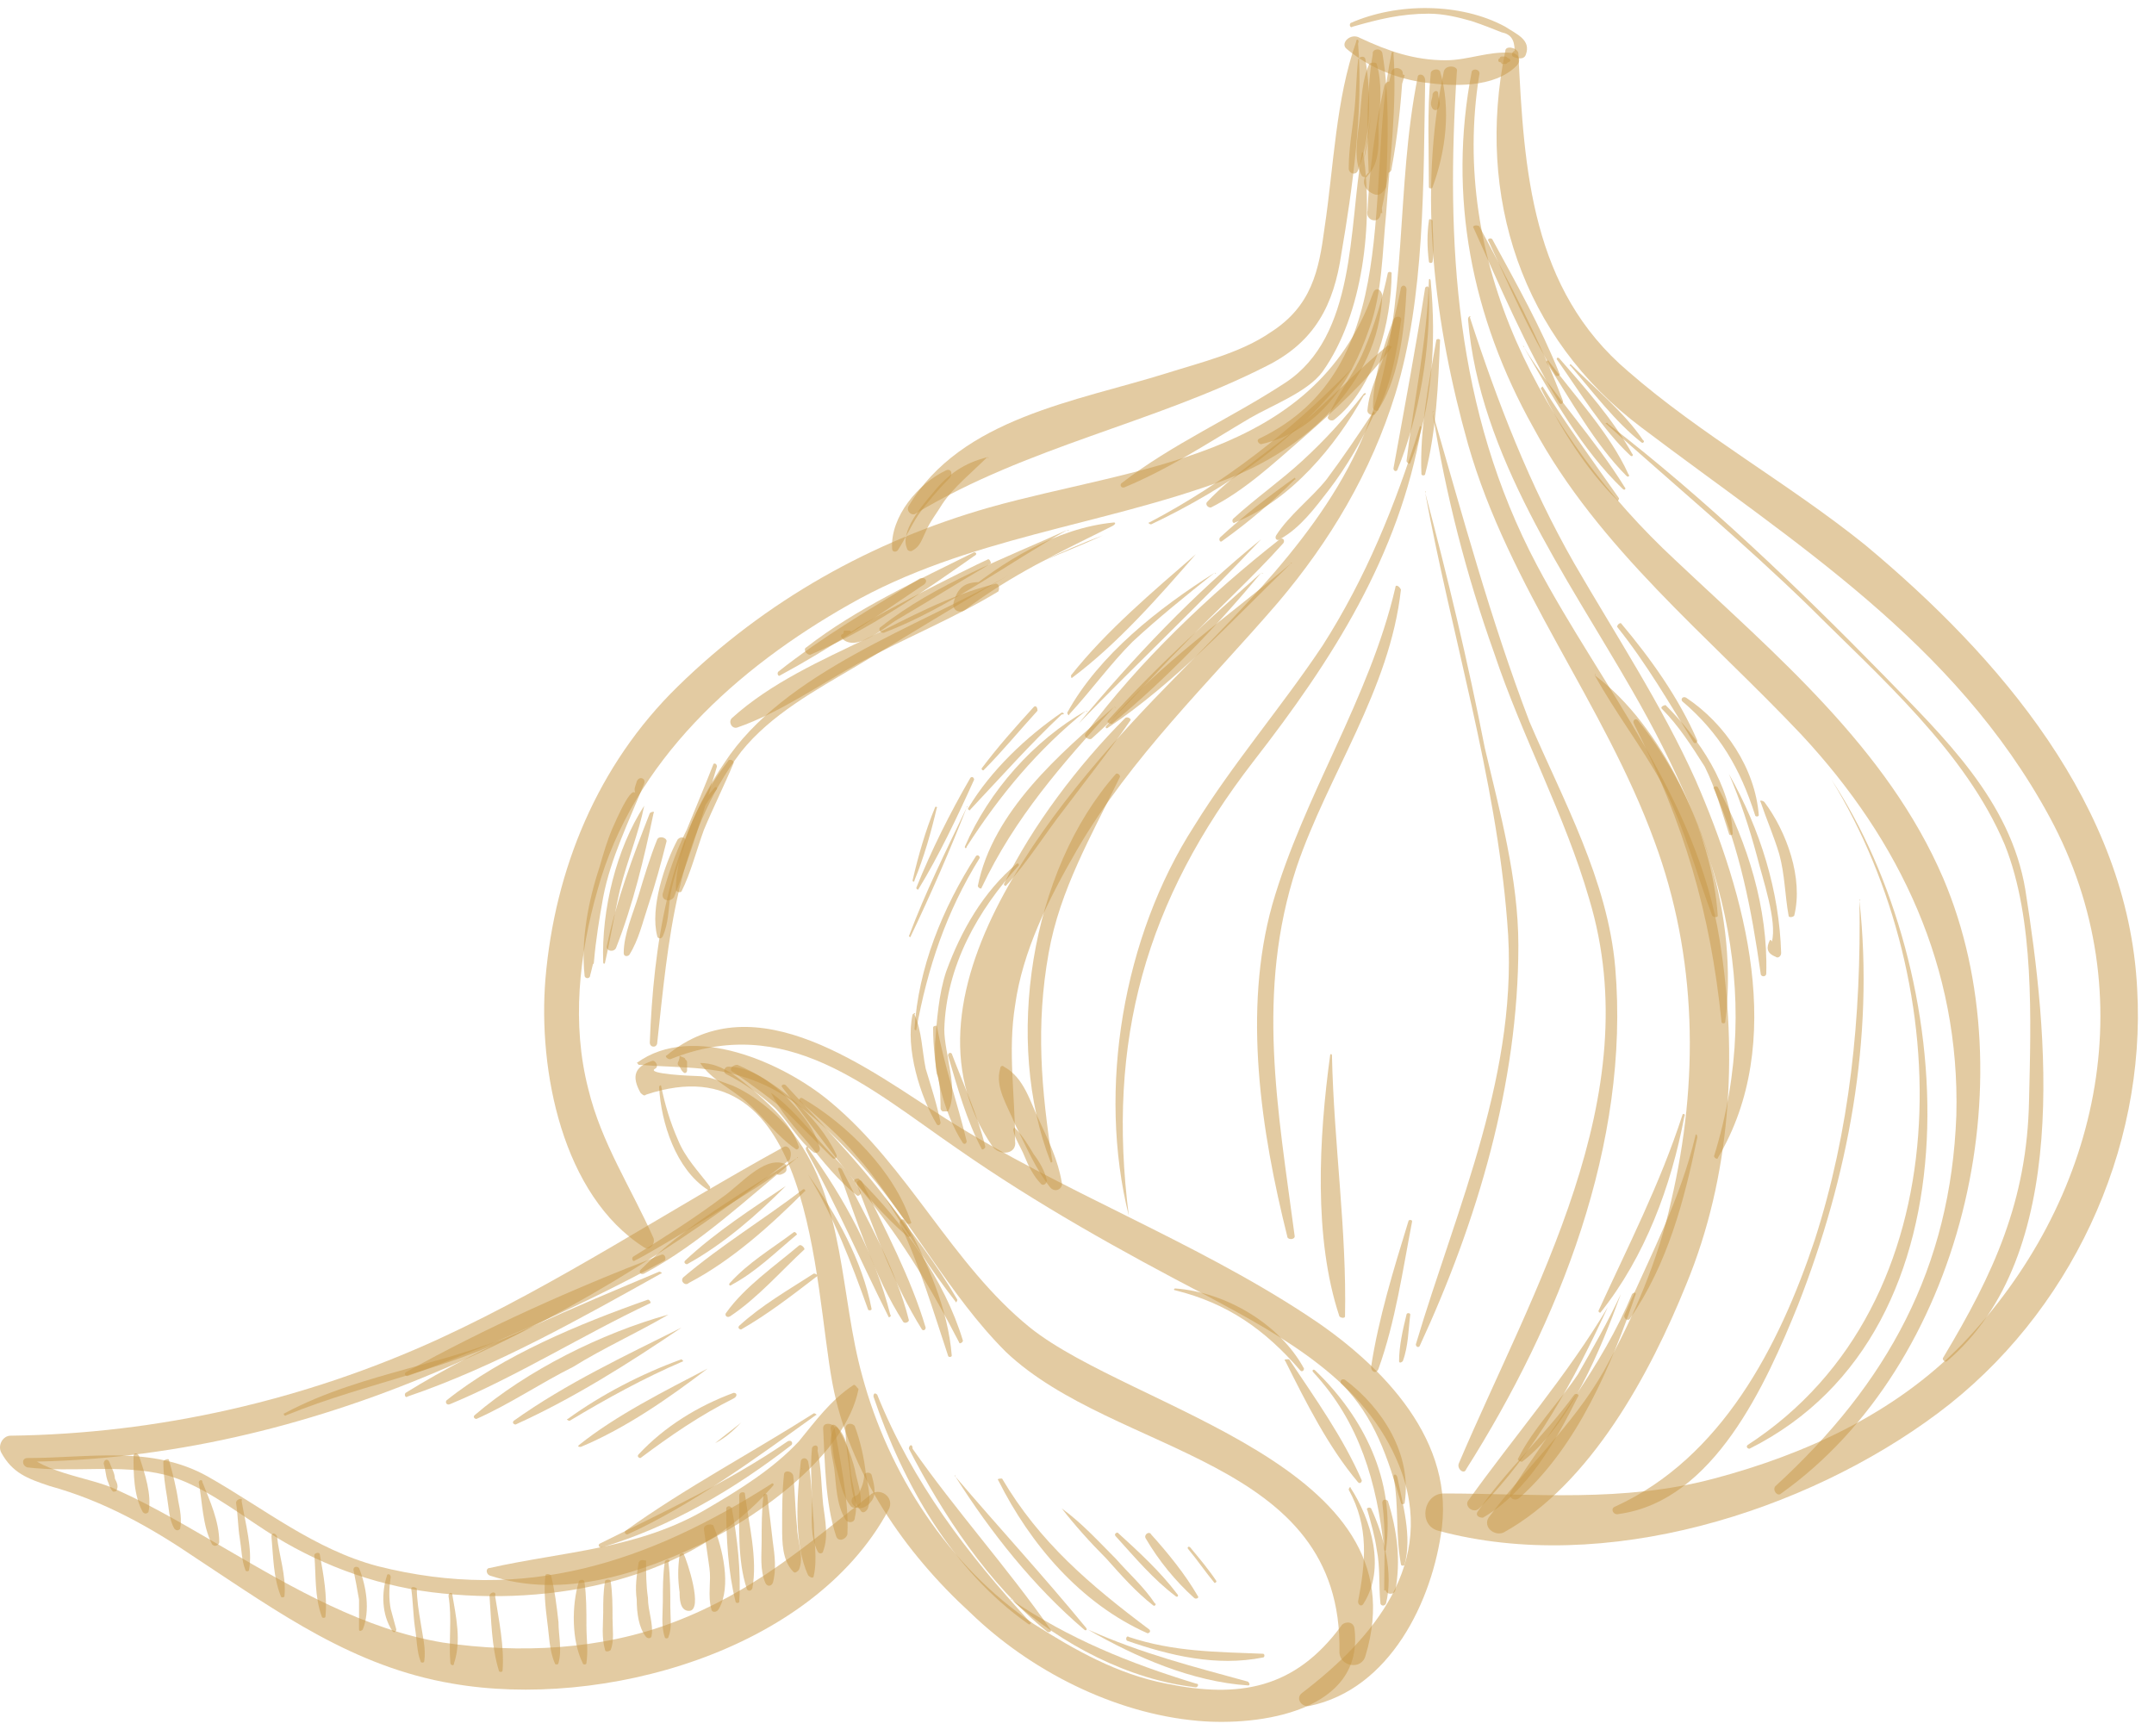 <svg width="103" height="83" viewBox="0 0 103 83" fill="none" xmlns="http://www.w3.org/2000/svg">
<path d="M64.405 2.348C65.475 3.239 66.812 3.774 68.149 3.952C69.485 4.13 71.446 4.219 72.516 3.15C72.783 2.882 72.605 2.526 72.248 2.526C71.179 2.437 70.198 2.882 69.129 2.882C67.614 2.882 66.366 2.437 65.029 1.813C64.584 1.545 64.049 2.08 64.405 2.348Z" fill="#C99846" fill-opacity="0.5"/>
<path d="M72.338 2.704C72.516 2.793 72.872 2.882 72.961 2.615C73.229 1.902 72.516 1.635 71.981 1.278C69.842 0.119 66.812 0.119 64.584 1.1C64.494 1.189 64.584 1.367 64.673 1.278C65.92 0.922 66.99 0.654 68.327 0.654C69.04 0.654 69.753 0.832 70.377 1.011C70.912 1.189 71.357 1.367 71.803 1.545C72.248 1.635 72.427 1.902 72.427 2.437C72.338 2.437 72.248 2.615 72.338 2.704Z" fill="#C99846" fill-opacity="0.5"/>
<path d="M64.851 1.991C63.871 4.754 63.781 7.962 63.336 10.904C63.068 12.954 62.712 14.647 60.751 15.895C59.325 16.875 57.453 17.321 55.76 17.855C51.482 19.192 45.956 19.994 43.461 24.183C43.283 24.451 43.639 24.718 43.817 24.54C49.165 21.331 55.136 20.262 60.573 17.499C62.89 16.34 63.781 14.558 64.138 12.151C64.673 9.032 65.207 5.2 64.94 2.08C65.029 1.902 64.851 1.813 64.851 1.991Z" fill="#C99846" fill-opacity="0.5"/>
<path d="M47.204 21.866C46.135 22.133 45.332 22.668 44.619 23.559C44.085 24.183 43.015 25.431 43.372 26.233C43.372 26.322 43.55 26.411 43.639 26.322C43.996 26.144 44.085 25.788 44.263 25.431C44.441 24.985 44.798 24.54 45.065 24.094C45.6 23.292 46.491 22.579 47.204 21.866C47.293 21.955 47.293 21.866 47.204 21.866Z" fill="#C99846" fill-opacity="0.5"/>
<path d="M45.243 22.49C43.906 23.114 42.569 24.718 42.659 26.233C42.659 26.411 42.837 26.411 42.926 26.322C43.282 25.788 43.55 25.164 43.906 24.629C44.352 24.005 44.887 23.381 45.422 22.846C45.6 22.579 45.422 22.401 45.243 22.49Z" fill="#C99846" fill-opacity="0.5"/>
<path d="M72.159 2.793C72.07 2.793 72.07 2.704 71.981 2.704C71.892 2.704 71.892 2.704 71.803 2.704C71.803 2.704 71.714 2.704 71.714 2.793C71.624 2.793 71.624 2.971 71.714 2.971C71.714 2.971 71.803 2.971 71.803 3.061C71.892 3.061 71.892 3.061 71.981 3.061C72.07 3.061 72.07 2.971 72.159 2.971C72.248 2.882 72.248 2.882 72.159 2.793Z" fill="#C99846" fill-opacity="0.5"/>
<path d="M66.544 2.526C65.207 8.854 67.257 17.588 60.216 20.975C60.038 21.064 60.216 21.242 60.306 21.242C63.068 20.618 64.584 18.301 65.475 15.716C66.099 14.023 66.099 12.062 66.277 10.28C66.455 7.695 66.812 5.11 66.633 2.526C66.723 2.526 66.544 2.437 66.544 2.526Z" fill="#C99846" fill-opacity="0.5"/>
<path d="M30.538 50.921C32.766 51.099 34.459 50.921 36.598 51.901C38.292 52.703 39.718 54.129 41.054 55.555C43.639 58.407 45.333 61.883 48.095 64.646C53.354 69.637 64.227 69.637 64.049 78.995C64.049 79.708 65.118 79.887 65.297 79.174C68.059 70.083 54.156 67.409 49.254 63.488C45.511 60.457 43.461 55.823 39.718 52.703C37.489 50.832 33.122 48.871 30.448 50.832C30.448 50.743 30.448 50.832 30.538 50.921Z" fill="#C99846" fill-opacity="0.5"/>
<path d="M31.162 50.743C30.359 51.01 30.181 51.456 30.627 52.258C30.716 52.347 30.805 52.436 30.894 52.347C38.915 49.673 38.915 61.438 39.807 66.161C40.609 70.439 43.283 74.272 46.402 77.124C49.254 79.887 53.265 81.937 57.275 82.293C60.216 82.56 65.296 81.847 64.762 77.837C64.673 77.48 64.227 77.569 64.138 77.748C61.91 80.778 59.236 81.224 55.76 80.511C53.443 80.065 51.393 78.906 49.432 77.659C45.333 74.896 42.48 70.439 41.233 65.805C40.163 61.972 40.431 57.516 37.935 54.219C37.222 53.327 36.063 52.347 34.994 51.901C34.459 51.723 33.924 51.456 33.3 51.456C33.211 51.456 30.805 51.367 31.34 51.099C31.518 51.01 31.34 50.654 31.162 50.743Z" fill="#C99846" fill-opacity="0.5"/>
<path d="M32.053 50.654C37.578 48.425 41.5 51.99 45.778 54.932C49.611 57.605 53.621 59.834 57.721 61.972C61.375 63.933 65.296 66.072 66.901 70.083C68.772 74.717 65.653 78.372 62.266 80.956C61.91 81.224 62.266 81.669 62.623 81.58C66.455 80.778 68.505 76.589 68.951 73.024C69.485 68.568 65.742 65.003 62.444 62.864C57.008 59.299 50.769 56.981 45.243 53.506C41.589 51.188 36.153 46.91 31.875 50.475C31.785 50.475 31.875 50.654 32.053 50.654Z" fill="#C99846" fill-opacity="0.5"/>
<path d="M68.416 3.506C68.238 5.289 68.327 7.16 68.327 8.943C68.327 9.032 68.505 9.032 68.505 8.943C69.129 7.249 69.396 5.2 68.862 3.417C68.772 3.239 68.416 3.328 68.416 3.506Z" fill="#C99846" fill-opacity="0.5"/>
<path d="M37.489 54.842C31.964 57.873 26.794 61.349 21.001 64.022C14.584 66.963 7.543 68.568 0.502 68.657C0.146 68.657 -0.122 69.103 0.057 69.459C0.591 70.439 1.304 70.707 2.374 71.063C4.959 71.776 7.187 73.024 9.415 74.539C13.336 77.124 16.901 79.708 21.625 80.51C28.755 81.758 38.826 78.995 42.48 72.222C42.837 71.598 42.035 71.063 41.589 71.509C38.559 73.915 35.974 76.143 32.231 77.569C28.755 78.906 24.834 79.085 21.18 78.55C17.436 77.926 14.049 75.965 10.841 74.094C9.148 73.113 7.365 72.044 5.583 71.242C4.335 70.618 1.661 70.439 0.948 69.103C0.77 69.37 0.681 69.637 0.502 69.905C14.228 69.994 27.062 63.844 37.757 55.466C37.935 55.021 37.668 54.753 37.489 54.842Z" fill="#C99846" fill-opacity="0.5"/>
<path d="M41.322 70.528C41.322 70.796 41.233 71.063 41.144 71.242C41.054 71.509 40.965 71.509 40.787 71.598C40.698 71.687 40.698 71.865 40.787 71.954C41.054 72.311 41.5 72.044 41.678 71.776C41.946 71.42 41.767 70.885 41.678 70.528C41.589 70.35 41.322 70.439 41.322 70.528Z" fill="#C99846" fill-opacity="0.5"/>
<path d="M1.304 70.172C3.533 70.439 5.672 69.994 7.9 70.528C9.593 70.974 11.197 72.222 12.713 73.202C15.03 74.717 17.793 75.787 20.645 76.143C26.349 76.856 33.033 75.609 36.955 71.063C37.044 70.974 36.955 70.885 36.865 70.974C30.983 74.717 25.101 76.678 18.06 74.896C15.03 74.094 12.623 72.133 9.95 70.618C7.276 69.103 4.246 69.726 1.304 69.726C1.037 69.726 1.037 70.083 1.304 70.172Z" fill="#C99846" fill-opacity="0.5"/>
<path d="M38.382 70.262C38.382 70.262 38.382 70.171 38.382 70.262C38.291 70.171 38.291 70.262 38.382 70.262Z" fill="#C99846" fill-opacity="0.5"/>
<path d="M40.787 66.251C39.718 66.963 39.005 67.944 38.202 68.924C36.955 70.261 35.35 71.242 33.835 72.133C30.538 74.094 26.973 74.183 23.408 74.985C23.229 74.985 23.229 75.252 23.408 75.341C26.884 76.5 30.627 75.252 33.746 73.737C36.42 72.4 40.431 69.548 41.054 66.429C40.965 66.34 40.876 66.161 40.787 66.251Z" fill="#C99846" fill-opacity="0.5"/>
<path d="M65.653 14.023C62.801 21.955 54.245 22.312 47.293 24.272C41.678 25.877 36.598 28.729 32.409 32.828C28.577 36.572 26.527 41.563 26.081 46.821C25.725 51.188 26.884 57.16 30.805 59.655C31.072 59.834 31.34 59.477 31.251 59.21C30.181 56.803 28.755 54.664 28.131 52.08C27.329 48.96 27.686 45.663 28.577 42.543C30.27 36.394 35.261 31.937 40.609 28.907C46.224 25.698 52.641 25.164 58.612 22.936C62.355 21.509 65.92 18.39 66.099 14.112C66.01 13.756 65.742 13.756 65.653 14.023Z" fill="#C99846" fill-opacity="0.5"/>
<path d="M71.981 2.437C70.555 9.388 72.783 16.162 78.487 20.44C85.795 25.966 93.46 30.689 98.006 39.067C102.64 47.623 100.323 57.516 93.817 64.29C90.608 67.587 86.33 69.548 81.963 70.707C77.596 71.865 73.407 71.42 69.04 71.42C68.059 71.42 67.792 72.935 68.772 73.202C76.705 75.341 86.33 72.311 92.658 67.587C98.986 62.864 102.64 55.021 102.194 47.267C101.749 38.532 95.599 31.402 89.182 26.055C85.528 23.114 81.339 20.797 77.863 17.766C73.229 13.845 72.872 8.141 72.605 2.526C72.516 2.258 71.981 2.169 71.981 2.437Z" fill="#C99846" fill-opacity="0.5"/>
<path d="M68.505 4.487C68.505 4.754 68.327 4.932 68.505 5.2C68.594 5.289 68.683 5.289 68.772 5.2C68.951 4.932 68.772 4.754 68.772 4.487C68.772 4.308 68.594 4.308 68.505 4.487Z" fill="#C99846" fill-opacity="0.5"/>
<path d="M70.377 3.417C69.218 9.388 70.377 15.182 73.318 20.44C76.437 26.233 81.696 30.422 86.152 35.146C90.876 40.226 93.728 46.286 93.549 53.327C93.282 60.636 90.252 66.161 84.904 71.063C84.726 71.242 84.993 71.598 85.171 71.42C93.817 65.27 97.025 51.634 92.925 42.008C90.252 35.77 84.904 31.313 80.091 26.768C73.763 20.886 69.307 12.508 70.733 3.595C70.822 3.328 70.466 3.239 70.377 3.417Z" fill="#C99846" fill-opacity="0.5"/>
<path d="M67.792 3.684C66.723 9.032 67.346 14.38 65.653 19.638C63.96 24.718 59.771 28.729 56.117 32.472C51.215 37.463 42.302 47.356 47.471 54.842C47.828 55.288 48.63 55.199 48.541 54.575C48.541 52.347 48.184 50.297 48.541 48.069C48.898 45.484 50.145 42.989 51.482 40.672C54.067 36.215 57.81 32.65 61.108 28.818C63.603 25.877 65.564 22.579 66.723 18.836C68.149 14.201 68.059 8.675 68.149 3.863C68.149 3.506 67.792 3.506 67.792 3.684Z" fill="#C99846" fill-opacity="0.5"/>
<path d="M69.04 3.417C67.792 9.299 68.594 15.538 70.198 21.242C72.159 28.105 76.705 33.631 79.111 40.226C81.161 45.752 81.25 51.723 79.913 57.427C79.289 60.279 78.131 62.953 76.705 65.537C75.189 68.211 72.961 70.172 71.179 72.578C70.911 73.024 71.446 73.47 71.892 73.291C76.081 70.974 78.933 65.627 80.626 61.438C82.765 56.268 83.122 50.475 82.23 44.95C81.161 38.176 76.615 32.918 73.496 27.035C69.575 19.638 69.129 11.617 69.664 3.417C69.753 3.15 69.129 3.061 69.04 3.417Z" fill="#C99846" fill-opacity="0.5"/>
<path d="M47.828 51.099C47.561 51.99 48.184 52.882 48.541 53.773C49.076 54.842 49.521 55.912 50.234 56.803C50.502 57.071 50.858 56.803 50.769 56.536C50.591 55.466 50.145 54.575 49.7 53.595C49.254 52.703 48.987 51.545 48.006 51.01C47.917 50.921 47.828 51.01 47.828 51.099Z" fill="#C99846" fill-opacity="0.5"/>
<path d="M48.452 54.04C48.541 54.486 48.808 54.842 48.987 55.288C49.165 55.734 49.432 56.268 49.789 56.625C49.878 56.714 50.056 56.625 50.056 56.447C49.967 56.001 49.7 55.555 49.432 55.199C49.165 54.753 48.898 54.308 48.541 53.951C48.541 53.862 48.452 53.951 48.452 54.04Z" fill="#C99846" fill-opacity="0.5"/>
<path d="M50.324 55.555C49.789 52.08 49.521 49.049 50.145 45.573C50.68 42.543 52.195 39.959 53.532 37.196C53.621 37.106 53.443 36.928 53.354 37.017C49.254 41.652 48.006 49.851 50.234 55.555C50.234 55.645 50.324 55.555 50.324 55.555Z" fill="#C99846" fill-opacity="0.5"/>
<path d="M53.978 58.14C52.908 49.762 54.78 43.078 59.949 36.394C63.692 31.581 66.901 26.59 67.97 20.44C67.97 20.351 67.881 20.351 67.881 20.44C66.722 24.183 65.296 27.659 63.247 30.868C61.286 33.809 58.969 36.483 57.097 39.513C53.71 44.771 52.462 52.08 53.978 58.14C53.978 58.14 53.889 58.14 53.978 58.14Z" fill="#C99846" fill-opacity="0.5"/>
<path d="M68.149 13.756C67.703 16.608 67.168 19.46 66.633 22.401C66.633 22.49 66.722 22.579 66.812 22.49C67.881 19.905 68.416 16.608 68.327 13.845C68.327 13.666 68.238 13.666 68.149 13.756Z" fill="#C99846" fill-opacity="0.5"/>
<path d="M68.327 13.399C68.238 16.34 67.614 19.103 67.257 22.044C67.257 22.133 67.436 22.223 67.436 22.133C68.505 19.549 68.683 16.251 68.416 13.488C68.416 13.31 68.327 13.31 68.327 13.399Z" fill="#C99846" fill-opacity="0.5"/>
<path d="M68.683 16.251C68.327 18.301 67.881 20.529 67.97 22.668C67.97 22.757 68.149 22.757 68.149 22.668C68.683 20.618 68.772 18.39 68.862 16.251C68.862 16.251 68.772 16.162 68.683 16.251Z" fill="#C99846" fill-opacity="0.5"/>
<path d="M68.327 10.547C68.238 11.171 68.238 11.795 68.327 12.508C68.327 12.597 68.505 12.597 68.505 12.508C68.594 11.884 68.505 11.26 68.505 10.547C68.416 10.458 68.327 10.458 68.327 10.547Z" fill="#C99846" fill-opacity="0.5"/>
<path d="M68.505 19.727C69.129 23.648 70.109 27.481 71.446 31.224C72.783 35.235 74.833 38.978 75.992 42.989C78.844 52.436 73.318 61.616 69.753 69.994C69.664 70.261 70.02 70.528 70.109 70.261C74.566 63.22 77.952 54.664 77.239 46.286C76.883 42.097 74.744 38.265 73.14 34.522C71.268 29.62 69.931 24.629 68.505 19.727C68.594 19.638 68.505 19.638 68.505 19.727Z" fill="#C99846" fill-opacity="0.5"/>
<path d="M77.507 61.883C76.883 63.22 76.17 64.468 75.457 65.716C74.566 67.053 73.318 68.3 72.605 69.726C72.516 69.816 72.694 69.905 72.783 69.905C75.1 68.122 76.526 64.557 77.507 61.883Z" fill="#C99846" fill-opacity="0.5"/>
<path d="M78.041 61.883C76.615 65.359 74.209 68.211 72.248 71.331C72.07 71.598 72.427 71.865 72.694 71.598C75.457 69.103 77.061 65.27 78.22 61.883C78.22 61.794 78.131 61.794 78.041 61.883Z" fill="#C99846" fill-opacity="0.5"/>
<path d="M76.883 62.507C74.922 65.805 72.427 68.657 70.198 71.776C70.02 72.044 70.466 72.4 70.733 72.133C73.407 69.459 75.279 65.983 76.883 62.507Z" fill="#C99846" fill-opacity="0.5"/>
<path d="M75.279 66.696C73.853 68.657 71.981 70.35 70.644 72.311C70.555 72.489 70.733 72.578 70.911 72.578C73.05 71.331 74.387 68.924 75.457 66.785C75.546 66.696 75.368 66.607 75.279 66.696Z" fill="#C99846" fill-opacity="0.5"/>
<path d="M80.448 53.327C79.378 56.625 77.863 59.566 76.437 62.685C76.437 62.775 76.526 62.775 76.526 62.775C78.665 60.101 79.913 56.714 80.537 53.416C80.626 53.238 80.448 53.238 80.448 53.327Z" fill="#C99846" fill-opacity="0.5"/>
<path d="M81.072 54.308C80.359 57.338 78.933 60.012 77.685 62.864C77.596 63.042 77.863 63.22 77.952 63.042C79.735 60.457 80.537 57.427 81.161 54.397C81.161 54.218 81.072 54.218 81.072 54.308Z" fill="#C99846" fill-opacity="0.5"/>
<path d="M68.149 23.559C69.396 30.333 71.535 37.196 72.07 44.058C72.694 51.188 69.664 57.694 67.703 64.29C67.703 64.379 67.792 64.468 67.881 64.379C70.644 58.407 72.605 51.812 72.605 45.217C72.605 42.008 71.714 38.8 71.001 35.77C70.198 31.67 69.218 27.57 68.149 23.559C68.238 23.47 68.149 23.47 68.149 23.559Z" fill="#C99846" fill-opacity="0.5"/>
<path d="M66.722 28.105C65.475 33.452 62.355 37.998 60.84 43.256C59.414 48.336 60.306 54.129 61.553 59.12C61.553 59.299 61.91 59.299 61.91 59.12C61.108 53.06 60.038 47.445 61.999 41.474C63.514 37.017 66.455 33.007 66.99 28.194C66.901 28.016 66.722 27.927 66.722 28.105Z" fill="#C99846" fill-opacity="0.5"/>
<path d="M63.603 50.475C63.068 54.397 62.801 59.21 64.049 62.953C64.138 63.042 64.316 63.042 64.316 62.953C64.405 58.853 63.781 54.664 63.692 50.475C63.692 50.386 63.603 50.386 63.603 50.475Z" fill="#C99846" fill-opacity="0.5"/>
<path d="M67.346 58.407C66.633 60.725 65.92 63.042 65.564 65.359C65.564 65.627 65.831 65.716 65.92 65.448C66.722 63.22 67.079 60.725 67.525 58.407C67.525 58.318 67.346 58.318 67.346 58.407Z" fill="#C99846" fill-opacity="0.5"/>
<path d="M67.257 62.864C67.079 63.577 66.901 64.379 66.901 65.092C66.901 65.181 66.99 65.181 67.079 65.092C67.346 64.379 67.346 63.577 67.436 62.864C67.436 62.775 67.257 62.775 67.257 62.864Z" fill="#C99846" fill-opacity="0.5"/>
<path d="M70.198 15.271C70.733 21.777 74.922 27.57 78.041 33.007C82.141 40.137 84.459 47.178 81.963 55.288C81.963 55.377 82.141 55.466 82.141 55.377C85.439 49.851 83.478 42.81 81.072 37.285C79.468 33.72 77.239 30.333 75.279 26.946C73.14 23.203 71.624 19.281 70.288 15.182C70.377 15.092 70.198 15.092 70.198 15.271Z" fill="#C99846" fill-opacity="0.5"/>
<path d="M76.259 32.294C77.239 34.076 78.487 35.681 79.468 37.463C80.537 39.513 81.072 41.652 81.874 43.791C81.963 43.88 82.141 43.88 82.141 43.791C81.874 39.78 79.468 34.7 76.259 32.294C76.348 32.205 76.259 32.205 76.259 32.294Z" fill="#C99846" fill-opacity="0.5"/>
<path d="M78.131 34.611C80.537 39.424 81.785 43.613 82.32 48.871C82.32 48.96 82.498 48.96 82.498 48.871C83.122 43.969 81.428 38.265 78.309 34.433C78.22 34.344 78.041 34.433 78.131 34.611Z" fill="#C99846" fill-opacity="0.5"/>
<path d="M87.578 37.285C93.549 46.999 93.995 62.329 83.567 69.103C83.478 69.192 83.567 69.281 83.656 69.281C95.064 63.577 93.549 46.286 87.578 37.285Z" fill="#C99846" fill-opacity="0.5"/>
<path d="M88.915 43.078C89.004 48.604 88.469 54.04 86.776 59.299C85.082 64.379 82.32 69.726 77.239 72.044C76.972 72.133 77.15 72.489 77.418 72.4C81.963 71.776 84.459 66.161 85.974 62.418C88.38 56.268 89.628 49.673 88.915 43.078C89.004 42.989 88.915 42.989 88.915 43.078Z" fill="#C99846" fill-opacity="0.5"/>
<path d="M43.639 48.514C43.283 50.119 43.996 52.436 44.798 53.773C44.887 53.862 44.976 53.773 44.976 53.684C44.798 52.793 44.53 51.99 44.263 51.099C44.085 50.208 44.085 49.317 43.728 48.514C43.817 48.425 43.728 48.425 43.639 48.514Z" fill="#C99846" fill-opacity="0.5"/>
<path d="M44.619 49.138C44.619 51.01 45.065 53.149 46.045 54.664C46.135 54.753 46.224 54.664 46.224 54.575C45.778 52.703 45.154 51.01 44.798 49.049C44.798 49.049 44.619 49.049 44.619 49.138Z" fill="#C99846" fill-opacity="0.5"/>
<path d="M45.332 50.475C45.778 51.99 46.224 53.595 46.937 54.931C46.937 55.021 47.115 54.931 47.115 54.842C46.758 53.327 46.045 51.812 45.511 50.386C45.422 50.297 45.332 50.386 45.332 50.475Z" fill="#C99846" fill-opacity="0.5"/>
<path d="M44.976 52.971C44.976 53.06 44.976 53.06 45.065 53.149C45.154 53.149 45.243 53.149 45.243 53.149H45.333C45.867 52.169 45.154 50.386 45.154 49.227C45.243 46.197 46.758 43.523 48.719 41.385C48.719 41.295 48.719 41.295 48.63 41.295C47.026 42.632 45.956 44.504 45.243 46.465C44.887 47.534 44.798 48.782 44.709 49.941C44.709 50.386 44.709 50.921 44.798 51.367C44.976 51.634 44.976 52.882 44.976 52.971C45.065 52.971 44.976 52.971 44.976 52.971Z" fill="#C99846" fill-opacity="0.5"/>
<path d="M64.584 17.677C61.731 20.618 58.523 23.114 54.958 24.985C54.869 24.985 54.958 25.075 55.047 25.075C58.79 23.292 62.088 20.975 64.584 17.677C64.673 17.677 64.673 17.588 64.584 17.677Z" fill="#C99846" fill-opacity="0.5"/>
<path d="M54.334 24.985C54.156 25.075 53.889 25.164 53.71 25.342C53.889 25.164 54.156 25.075 54.334 24.985Z" fill="#C99846" fill-opacity="0.5"/>
<path d="M52.73 25.609C51.749 25.966 50.769 26.411 49.789 26.857C50.858 26.411 51.749 26.055 52.73 25.609Z" fill="#C99846" fill-opacity="0.5"/>
<path d="M48.274 27.481C43.906 29.976 37.489 32.115 34.637 36.483C31.964 40.404 31.251 45.217 31.072 49.851C31.072 50.119 31.429 50.119 31.429 49.851C31.964 44.95 32.32 40.048 35.44 35.948C36.865 34.165 39.005 33.007 40.965 31.848C43.372 30.422 45.778 28.907 48.274 27.481C48.274 27.481 48.274 27.392 48.274 27.481Z" fill="#C99846" fill-opacity="0.5"/>
<path d="M31.518 51.99C31.607 53.684 32.32 55.912 33.835 56.892C33.924 56.981 34.014 56.803 33.924 56.714C33.39 56.001 32.766 55.377 32.409 54.486C32.053 53.684 31.785 52.793 31.607 51.901C31.607 51.901 31.518 51.901 31.518 51.99Z" fill="#C99846" fill-opacity="0.5"/>
<path d="M66.366 16.518C64.94 17.677 63.692 19.014 62.355 20.173C60.84 21.509 59.058 22.579 57.721 24.005C57.632 24.094 57.721 24.272 57.899 24.272C59.503 23.47 60.929 22.133 62.266 20.975C63.781 19.638 65.296 18.301 66.544 16.608C66.633 16.608 66.455 16.518 66.366 16.518Z" fill="#C99846" fill-opacity="0.5"/>
<path d="M65.207 18.836C64.316 19.994 63.336 21.064 62.266 22.044C61.197 23.025 60.038 23.827 58.969 24.807C58.88 24.896 58.969 25.075 59.058 24.985C61.731 23.916 63.87 21.331 65.207 18.925C65.386 18.836 65.297 18.747 65.207 18.836Z" fill="#C99846" fill-opacity="0.5"/>
<path d="M65.653 19.727C64.94 20.797 64.227 21.866 63.425 22.936C62.712 23.827 61.642 24.629 61.019 25.609C60.929 25.788 61.108 25.877 61.197 25.788C62.177 25.253 62.89 24.272 63.514 23.47C64.405 22.312 65.118 21.064 65.742 19.727C65.742 19.727 65.653 19.638 65.653 19.727Z" fill="#C99846" fill-opacity="0.5"/>
<path d="M66.366 13.043C66.099 14.29 65.742 15.538 65.207 16.786C64.762 17.855 63.96 18.836 63.514 19.905C63.425 19.994 63.603 20.173 63.781 20.084C65.742 18.568 66.544 15.36 66.544 13.043C66.544 13.043 66.455 12.954 66.366 13.043Z" fill="#C99846" fill-opacity="0.5"/>
<path d="M66.99 13.756C66.812 14.736 66.544 15.716 66.277 16.697C66.01 17.677 65.475 18.568 65.386 19.638C65.386 19.816 65.653 19.905 65.742 19.816C66.901 18.301 67.168 15.716 67.257 13.845C67.257 13.666 67.079 13.577 66.99 13.756Z" fill="#C99846" fill-opacity="0.5"/>
<path d="M66.633 15.271C66.188 16.518 65.653 18.034 65.653 19.46C65.653 19.638 65.92 19.727 65.92 19.549C66.544 18.301 66.812 16.697 66.99 15.36C67.079 15.092 66.723 15.092 66.633 15.271Z" fill="#C99846" fill-opacity="0.5"/>
<path d="M73.674 18.568C74.655 20.529 75.813 22.401 77.329 23.916C77.329 24.005 77.418 23.916 77.418 23.827C76.17 22.044 74.922 20.351 73.763 18.479C73.763 18.479 73.674 18.568 73.674 18.568Z" fill="#C99846" fill-opacity="0.5"/>
<path d="M72.872 16.608C74.209 18.925 75.635 21.509 77.596 23.381C77.685 23.47 77.774 23.381 77.685 23.292C76.259 20.975 74.298 18.925 72.872 16.608C72.783 16.518 72.872 16.518 72.872 16.608Z" fill="#C99846" fill-opacity="0.5"/>
<path d="M73.942 17.321C75.1 19.103 76.259 21.242 77.774 22.757C77.863 22.846 77.952 22.757 77.863 22.668C76.972 20.707 75.279 18.925 74.031 17.232C74.031 17.232 73.942 17.232 73.942 17.321Z" fill="#C99846" fill-opacity="0.5"/>
<path d="M74.477 17.232C75.546 18.747 76.615 20.529 77.952 21.777C78.041 21.866 78.131 21.777 78.041 21.688C77.15 20.084 75.813 18.568 74.566 17.142C74.477 17.053 74.387 17.142 74.477 17.232Z" fill="#C99846" fill-opacity="0.5"/>
<path d="M75.1 17.499C76.17 18.747 77.239 20.173 78.487 21.153C78.576 21.242 78.665 21.064 78.576 21.064C77.685 19.727 76.259 18.568 75.1 17.41C75.1 17.41 75.011 17.499 75.1 17.499Z" fill="#C99846" fill-opacity="0.5"/>
<path d="M70.466 10.904C71.714 13.666 72.961 16.608 74.566 19.281C74.655 19.37 74.744 19.281 74.744 19.192C73.674 16.34 72.159 13.488 70.733 10.815C70.555 10.725 70.377 10.815 70.466 10.904Z" fill="#C99846" fill-opacity="0.5"/>
<path d="M71.179 11.527C72.159 13.666 73.14 15.895 74.387 17.945C74.477 18.034 74.655 17.945 74.566 17.855C73.674 15.627 72.516 13.577 71.357 11.438C71.268 11.349 71.09 11.438 71.179 11.527Z" fill="#C99846" fill-opacity="0.5"/>
<path d="M76.794 20.262C80.091 23.203 83.389 25.966 86.508 28.996C89.895 32.383 93.995 35.948 95.867 40.404C97.293 43.969 97.114 48.782 97.025 52.614C96.936 57.427 95.332 60.903 92.925 64.914C92.836 65.003 93.015 65.181 93.104 65.092C99.075 60.012 97.916 49.317 96.847 42.543C96.134 38.265 92.925 35.235 90.073 32.294C85.974 28.105 81.517 23.827 76.883 20.262C76.883 20.173 76.705 20.262 76.794 20.262Z" fill="#C99846" fill-opacity="0.5"/>
<path d="M65.564 5.467C65.475 6.18 65.297 6.982 65.207 7.695C65.386 6.982 65.475 6.18 65.564 5.467C65.564 5.378 65.564 5.378 65.564 5.467Z" fill="#C99846" fill-opacity="0.5"/>
<path d="M64.94 2.882C64.851 3.684 64.851 4.487 64.762 5.289C64.673 6.18 64.494 7.071 64.494 8.052C64.494 8.319 64.851 8.408 64.94 8.141C65.564 6.626 65.564 4.487 65.296 2.882C65.296 2.615 64.94 2.704 64.94 2.882Z" fill="#C99846" fill-opacity="0.5"/>
<path d="M65.475 3.061C65.118 3.863 65.118 4.665 65.029 5.556C64.94 6.447 64.673 7.606 65.118 8.408C65.207 8.497 65.386 8.497 65.386 8.408C66.01 7.784 65.92 6.804 65.92 5.913C66.01 5.021 66.099 3.952 65.831 3.061C65.831 2.971 65.564 2.971 65.475 3.061Z" fill="#C99846" fill-opacity="0.5"/>
<path d="M65.92 3.506C65.92 3.239 66.01 2.882 66.099 2.615C65.92 2.615 65.742 2.526 65.653 2.526C65.296 4.576 65.386 6.893 65.475 8.943C65.564 8.854 65.742 8.675 65.831 8.586C65.831 8.497 65.742 8.497 65.742 8.408C65.742 8.23 65.653 8.141 65.475 8.23C65.029 8.586 65.207 9.121 65.742 9.299C66.01 9.388 66.188 9.121 66.277 8.943C66.366 6.804 66.455 4.576 66.099 2.526C66.01 2.258 65.564 2.348 65.653 2.615C65.742 2.882 65.742 3.239 65.831 3.506C65.742 3.595 65.831 3.595 65.92 3.506Z" fill="#C99846" fill-opacity="0.5"/>
<path d="M66.188 4.13C65.742 6.091 65.475 8.23 65.386 10.191C65.564 10.191 65.831 10.191 66.099 10.191C65.831 7.962 66.544 5.734 67.168 3.595C66.99 3.506 66.812 3.506 66.633 3.417C66.366 4.932 66.01 6.447 65.92 7.962C65.92 8.319 66.544 8.408 66.544 8.052C66.812 6.626 66.99 5.021 67.079 3.506C67.079 3.239 66.633 3.15 66.544 3.417C66.01 5.556 66.01 7.962 65.386 10.101C65.296 10.547 65.92 10.725 66.01 10.28C66.455 8.319 66.723 6.18 66.723 4.13C66.723 3.863 66.277 3.774 66.188 4.13Z" fill="#C99846" fill-opacity="0.5"/>
<path d="M65.118 7.339C64.494 10.904 64.851 16.073 61.464 18.301C58.88 19.994 56.028 21.242 53.621 23.114C53.532 23.203 53.621 23.381 53.799 23.292C55.938 22.401 57.81 21.153 59.771 19.994C60.84 19.37 62.534 18.747 63.247 17.766C65.207 15.003 65.653 10.636 65.207 7.428C65.207 7.249 65.118 7.249 65.118 7.339Z" fill="#C99846" fill-opacity="0.5"/>
<path d="M26.081 75.341C25.992 76.054 26.081 76.856 26.171 77.569C26.26 78.193 26.26 78.906 26.527 79.53C26.527 79.619 26.705 79.619 26.705 79.53C26.884 78.906 26.705 78.193 26.705 77.569C26.616 76.767 26.527 76.054 26.349 75.341C26.26 75.252 26.081 75.252 26.081 75.341Z" fill="#C99846" fill-opacity="0.5"/>
<path d="M27.686 75.609C27.329 76.767 27.329 78.461 27.864 79.53C27.864 79.619 28.042 79.619 28.042 79.53C28.131 78.906 28.042 78.371 28.042 77.748C28.042 77.035 28.042 76.322 27.953 75.698C27.953 75.519 27.775 75.519 27.686 75.609Z" fill="#C99846" fill-opacity="0.5"/>
<path d="M28.933 75.609C28.844 76.143 28.844 76.589 28.844 77.124C28.844 77.659 28.755 78.282 28.933 78.906C28.933 78.995 29.112 78.995 29.201 78.906C29.379 78.461 29.29 77.926 29.29 77.391C29.29 76.767 29.29 76.233 29.201 75.609C29.201 75.519 28.933 75.519 28.933 75.609Z" fill="#C99846" fill-opacity="0.5"/>
<path d="M30.538 74.717C30.448 75.341 30.359 75.876 30.448 76.5C30.448 77.124 30.538 77.837 30.894 78.282C30.983 78.371 31.162 78.371 31.162 78.193C31.251 77.659 30.983 77.035 30.983 76.411C30.894 75.787 30.894 75.252 30.894 74.628C30.805 74.628 30.627 74.539 30.538 74.717Z" fill="#C99846" fill-opacity="0.5"/>
<path d="M31.785 74.717C31.696 75.341 31.696 75.965 31.696 76.589C31.696 77.124 31.607 77.748 31.785 78.282C31.785 78.372 31.964 78.372 31.964 78.282C32.142 77.837 32.053 77.391 32.053 76.856C32.053 76.143 32.053 75.43 31.964 74.717C32.142 74.539 31.785 74.539 31.785 74.717Z" fill="#C99846" fill-opacity="0.5"/>
<path d="M32.498 74.361C32.409 74.985 32.409 75.519 32.498 76.143C32.498 76.411 32.498 77.035 32.944 77.035C33.657 77.035 32.855 74.628 32.677 74.272C32.677 74.272 32.498 74.272 32.498 74.361Z" fill="#C99846" fill-opacity="0.5"/>
<path d="M33.657 73.113C33.746 73.737 33.835 74.361 33.924 74.985C34.014 75.609 33.835 76.322 34.014 76.945C34.014 77.124 34.281 77.124 34.37 76.945C34.994 75.876 34.548 74.004 34.103 72.935C33.924 72.846 33.657 72.935 33.657 73.113Z" fill="#C99846" fill-opacity="0.5"/>
<path d="M39.896 68.3C39.539 68.835 39.807 69.637 39.896 70.261C39.985 70.974 39.985 71.954 40.431 72.668C40.52 72.846 40.876 72.846 40.876 72.578C41.054 71.865 40.787 71.152 40.698 70.528C40.609 69.816 40.609 68.835 40.074 68.3C39.985 68.211 39.896 68.211 39.896 68.3Z" fill="#C99846" fill-opacity="0.5"/>
<path d="M39.718 68.3C39.807 68.924 39.807 69.548 39.985 70.172C40.163 70.796 40.252 71.509 40.698 72.044C40.787 72.133 41.054 72.133 41.144 71.954C41.233 71.42 40.965 70.796 40.876 70.261C40.698 69.548 40.431 68.924 40.074 68.3C39.896 68.033 39.718 68.122 39.718 68.3Z" fill="#C99846" fill-opacity="0.5"/>
<path d="M40.431 68.3C40.431 68.924 40.52 69.548 40.609 70.172C40.698 70.885 40.698 71.687 41.144 72.222C41.233 72.4 41.411 72.311 41.5 72.133C41.678 71.598 41.5 71.063 41.411 70.528C41.322 69.726 41.144 68.924 40.876 68.211C40.787 68.033 40.431 68.033 40.431 68.3Z" fill="#C99846" fill-opacity="0.5"/>
<path d="M39.361 68.3C39.45 69.905 39.45 71.865 39.985 73.47C40.074 73.737 40.431 73.648 40.52 73.38C40.609 71.776 40.163 69.816 39.896 68.211C39.718 68.033 39.361 68.033 39.361 68.3Z" fill="#C99846" fill-opacity="0.5"/>
<path d="M38.826 69.281C38.737 70.172 38.826 70.974 38.826 71.865C38.826 72.668 38.737 73.47 39.094 74.183C39.183 74.361 39.361 74.272 39.361 74.183C39.628 73.47 39.45 72.668 39.361 71.954C39.272 71.063 39.272 70.172 39.094 69.37C39.183 69.013 38.826 69.103 38.826 69.281Z" fill="#C99846" fill-opacity="0.5"/>
<path d="M38.291 69.905C38.113 71.509 37.935 73.826 38.648 75.341C38.737 75.43 38.915 75.52 38.915 75.341C39.094 74.539 38.915 73.648 38.915 72.846C38.826 71.865 38.826 70.885 38.648 69.905C38.559 69.637 38.291 69.726 38.291 69.905Z" fill="#C99846" fill-opacity="0.5"/>
<path d="M37.489 70.528C37.4 71.331 37.4 72.133 37.4 73.024C37.4 73.737 37.4 74.628 37.935 75.163C38.024 75.252 38.113 75.163 38.202 75.074C38.47 74.45 38.113 73.648 38.113 73.024C38.024 72.222 38.024 71.42 37.935 70.618C37.935 70.35 37.489 70.261 37.489 70.528Z" fill="#C99846" fill-opacity="0.5"/>
<path d="M36.509 71.509C36.42 72.222 36.42 73.024 36.42 73.737C36.42 74.361 36.331 75.074 36.598 75.698C36.687 75.876 36.865 75.876 36.955 75.698C37.133 75.074 37.044 74.361 36.955 73.737C36.865 72.935 36.776 72.222 36.687 71.509C36.687 71.42 36.509 71.42 36.509 71.509Z" fill="#C99846" fill-opacity="0.5"/>
<path d="M35.35 71.509C35.35 72.935 35.261 74.628 35.707 75.965C35.707 76.054 35.885 76.143 35.974 75.965C36.242 74.539 35.796 72.846 35.618 71.42C35.618 71.331 35.35 71.331 35.35 71.509Z" fill="#C99846" fill-opacity="0.5"/>
<path d="M34.727 72.133C34.727 73.559 34.816 75.163 35.172 76.589C35.172 76.678 35.35 76.678 35.35 76.589C35.44 75.163 35.261 73.559 34.994 72.133C34.905 71.954 34.727 72.044 34.727 72.133Z" fill="#C99846" fill-opacity="0.5"/>
<path d="M4.959 69.994C5.048 70.261 5.048 70.528 5.137 70.796C5.226 70.974 5.226 71.152 5.404 71.331C5.493 71.331 5.583 71.331 5.583 71.242C5.672 71.063 5.583 70.885 5.493 70.707C5.493 70.439 5.315 70.172 5.226 69.905C5.137 69.726 4.959 69.816 4.959 69.994Z" fill="#C99846" fill-opacity="0.5"/>
<path d="M6.385 69.637C6.385 70.439 6.385 71.509 6.83 72.311C6.919 72.4 7.009 72.4 7.098 72.311C7.276 71.509 6.919 70.439 6.652 69.637C6.563 69.459 6.385 69.459 6.385 69.637Z" fill="#C99846" fill-opacity="0.5"/>
<path d="M7.811 69.905C7.811 70.528 7.9 71.063 7.989 71.598C8.078 72.133 8.078 72.668 8.345 73.113C8.435 73.202 8.524 73.202 8.613 73.113C8.702 72.668 8.613 72.222 8.524 71.776C8.435 71.152 8.256 70.439 8.078 69.816C8.078 69.726 7.811 69.816 7.811 69.905Z" fill="#C99846" fill-opacity="0.5"/>
<path d="M9.504 70.885C9.682 71.865 9.682 72.935 10.128 73.826C10.217 74.004 10.484 73.915 10.484 73.737C10.484 72.757 10.039 71.776 9.682 70.885C9.682 70.707 9.504 70.796 9.504 70.885Z" fill="#C99846" fill-opacity="0.5"/>
<path d="M11.287 71.865C11.376 72.4 11.376 73.024 11.465 73.559C11.554 74.094 11.554 74.628 11.732 75.074C11.732 75.163 11.91 75.163 11.91 75.074C12.089 74.094 11.732 72.846 11.554 71.776C11.643 71.598 11.287 71.687 11.287 71.865Z" fill="#C99846" fill-opacity="0.5"/>
<path d="M12.98 73.47C13.069 74.45 13.069 75.43 13.425 76.322C13.425 76.411 13.604 76.411 13.604 76.322C13.693 75.341 13.336 74.361 13.247 73.47C13.158 73.291 12.98 73.291 12.98 73.47Z" fill="#C99846" fill-opacity="0.5"/>
<path d="M15.03 74.361C15.119 75.341 15.03 76.322 15.386 77.302C15.386 77.391 15.565 77.391 15.565 77.302C15.654 76.322 15.475 75.341 15.297 74.361C15.297 74.183 15.03 74.272 15.03 74.361Z" fill="#C99846" fill-opacity="0.5"/>
<path d="M16.901 75.074C16.991 75.519 17.08 75.965 17.169 76.5C17.169 76.945 17.169 77.48 17.169 77.926C17.169 78.015 17.258 78.015 17.347 77.926C17.704 77.035 17.525 75.876 17.169 74.985C17.08 74.896 16.901 74.896 16.901 75.074Z" fill="#C99846" fill-opacity="0.5"/>
<path d="M18.506 75.341C18.238 76.143 18.238 77.213 18.773 78.015C18.862 78.104 18.951 78.015 18.951 77.926C18.862 77.569 18.773 77.302 18.684 76.945C18.595 76.5 18.595 75.965 18.684 75.43C18.684 75.252 18.506 75.252 18.506 75.341Z" fill="#C99846" fill-opacity="0.5"/>
<path d="M19.664 75.965C19.753 76.589 19.753 77.213 19.843 77.837C19.932 78.371 19.932 78.995 20.11 79.441C20.11 79.53 20.288 79.53 20.288 79.441C20.377 78.817 20.199 78.193 20.11 77.569C20.021 77.035 19.932 76.5 19.932 75.965C19.843 75.876 19.664 75.876 19.664 75.965Z" fill="#C99846" fill-opacity="0.5"/>
<path d="M21.447 76.322C21.625 77.391 21.447 78.461 21.536 79.53C21.536 79.619 21.714 79.708 21.714 79.53C22.071 78.461 21.803 77.302 21.625 76.233C21.625 76.143 21.447 76.143 21.447 76.322Z" fill="#C99846" fill-opacity="0.5"/>
<path d="M23.408 76.322C23.497 77.48 23.497 78.728 23.853 79.887C23.853 79.976 24.032 79.976 24.032 79.887C24.121 78.728 23.853 77.48 23.675 76.322C23.764 76.054 23.408 76.143 23.408 76.322Z" fill="#C99846" fill-opacity="0.5"/>
<path d="M38.291 52.703C39.183 53.506 40.163 54.308 40.965 55.288C41.857 56.268 42.57 57.427 43.372 58.497C43.461 58.586 43.639 58.497 43.55 58.407C42.748 56.001 40.52 53.773 38.381 52.525C38.291 52.436 38.113 52.614 38.291 52.703Z" fill="#C99846" fill-opacity="0.5"/>
<path d="M37.4 51.99C39.272 54.397 41.144 57.16 43.372 59.12C43.461 59.21 43.55 59.12 43.55 59.031C41.946 56.447 39.628 54.129 37.578 51.901C37.489 51.812 37.311 51.901 37.4 51.99Z" fill="#C99846" fill-opacity="0.5"/>
<path d="M36.865 52.258C37.311 53.149 38.024 53.951 38.648 54.664C39.361 55.555 40.074 56.447 40.965 57.16C41.054 57.249 41.233 57.071 41.144 56.981C40.698 56.09 39.896 55.377 39.272 54.664C38.47 53.773 37.757 52.882 36.865 52.258Z" fill="#C99846" fill-opacity="0.5"/>
<path d="M35.083 51.277C35.974 51.901 36.865 52.525 37.668 53.238C38.381 53.951 39.094 54.664 39.807 55.377C39.896 55.466 40.074 55.377 39.985 55.199C39.094 53.327 37.133 51.723 35.261 50.921C34.994 50.921 34.816 51.188 35.083 51.277Z" fill="#C99846" fill-opacity="0.5"/>
<path d="M33.479 50.832C34.014 51.634 34.994 52.08 35.707 52.703C36.509 53.416 37.133 54.308 38.024 54.932C38.113 55.021 38.202 54.932 38.202 54.842C37.846 53.773 36.955 52.971 36.153 52.258C35.44 51.634 34.548 50.832 33.479 50.832C33.479 50.743 33.479 50.832 33.479 50.832Z" fill="#C99846" fill-opacity="0.5"/>
<path d="M34.727 51.367C35.618 51.812 36.331 52.347 37.044 52.971C37.668 53.595 38.202 54.575 38.915 55.11C39.094 55.199 39.272 55.021 39.183 54.842C38.915 53.862 38.113 52.971 37.4 52.258C36.687 51.634 35.796 51.01 34.816 51.01C34.637 51.01 34.548 51.277 34.727 51.367Z" fill="#C99846" fill-opacity="0.5"/>
<path d="M32.498 50.475C32.498 50.564 32.498 50.654 32.409 50.832C32.409 50.921 32.409 50.921 32.498 51.01C32.587 51.188 32.587 51.188 32.677 51.277C32.766 51.367 32.855 51.277 32.855 51.188C32.855 51.099 32.855 51.01 32.855 50.832C32.855 50.743 32.855 50.743 32.766 50.654C32.766 50.564 32.587 50.564 32.498 50.475C32.498 50.386 32.498 50.475 32.498 50.475Z" fill="#C99846" fill-opacity="0.5"/>
<path d="M40.876 56.536C42.926 58.942 44.441 61.438 45.867 64.201C45.867 64.29 46.045 64.201 46.045 64.112C45.154 61.17 43.193 58.497 41.054 56.358C40.876 56.358 40.787 56.447 40.876 56.536Z" fill="#C99846" fill-opacity="0.5"/>
<path d="M42.302 57.249C43.372 58.942 44.441 60.636 45.689 62.24C45.689 62.329 45.778 62.24 45.778 62.151C44.798 60.457 43.55 58.853 42.302 57.249C42.391 57.16 42.302 57.249 42.302 57.249Z" fill="#C99846" fill-opacity="0.5"/>
<path d="M38.648 56.179C39.896 58.229 40.698 60.368 41.5 62.596C41.5 62.685 41.678 62.685 41.678 62.596C41.233 60.279 39.985 58.051 38.648 56.179C38.648 56.09 38.648 56.179 38.648 56.179Z" fill="#C99846" fill-opacity="0.5"/>
<path d="M38.559 55.021C39.985 57.605 41.144 60.279 42.48 62.953C42.48 63.042 42.659 62.953 42.57 62.864C41.857 60.012 40.341 57.249 38.648 54.931C38.648 54.753 38.47 54.842 38.559 55.021Z" fill="#C99846" fill-opacity="0.5"/>
<path d="M40.074 55.912C40.965 58.318 41.767 60.992 43.193 63.22C43.283 63.309 43.461 63.22 43.461 63.131C42.837 60.636 41.411 58.229 40.252 55.912C40.163 55.823 40.074 55.823 40.074 55.912Z" fill="#C99846" fill-opacity="0.5"/>
<path d="M40.965 56.625C41.857 58.942 42.748 61.438 44.085 63.577C44.174 63.666 44.263 63.577 44.263 63.488C43.55 61.081 42.302 58.764 41.233 56.536C41.144 56.358 40.965 56.447 40.965 56.625Z" fill="#C99846" fill-opacity="0.5"/>
<path d="M43.015 58.497C43.996 60.547 44.62 62.685 45.333 64.825C45.333 64.914 45.511 64.914 45.511 64.825C45.333 62.596 44.352 60.368 43.283 58.407C43.193 58.229 43.015 58.318 43.015 58.497Z" fill="#C99846" fill-opacity="0.5"/>
<path d="M41.767 66.785C43.193 70.974 45.511 75.074 49.165 77.659C49.254 77.748 49.343 77.569 49.254 77.569C46.224 74.272 43.639 70.885 41.946 66.696C41.856 66.607 41.767 66.607 41.767 66.785Z" fill="#C99846" fill-opacity="0.5"/>
<path d="M43.461 69.281C45.065 72.4 47.293 75.787 50.056 78.015C50.145 78.104 50.324 78.015 50.234 77.926C48.184 74.985 45.689 72.222 43.639 69.281C43.639 69.013 43.461 69.103 43.461 69.281Z" fill="#C99846" fill-opacity="0.5"/>
<path d="M45.689 70.618C47.382 73.291 49.432 75.876 51.839 77.926C51.928 78.015 52.017 77.926 51.928 77.837C49.878 75.341 47.739 73.024 45.689 70.618C45.689 70.528 45.6 70.528 45.689 70.618Z" fill="#C99846" fill-opacity="0.5"/>
<path d="M47.739 70.796C49.254 73.826 51.66 76.678 54.869 78.104C54.958 78.104 55.047 78.015 54.958 77.926C52.106 75.787 49.7 73.737 47.917 70.707C47.828 70.707 47.65 70.707 47.739 70.796Z" fill="#C99846" fill-opacity="0.5"/>
<path d="M50.769 72.133C51.393 72.935 52.106 73.737 52.908 74.539C53.621 75.341 54.334 76.144 55.136 76.767C55.225 76.856 55.315 76.678 55.225 76.678C54.691 75.876 53.978 75.252 53.354 74.539C52.552 73.737 51.749 72.846 50.769 72.133C50.858 72.044 50.769 72.133 50.769 72.133Z" fill="#C99846" fill-opacity="0.5"/>
<path d="M53.354 73.47C54.245 74.45 55.136 75.519 56.206 76.322C56.295 76.411 56.384 76.322 56.295 76.233C55.493 75.163 54.423 74.183 53.443 73.291C53.354 73.291 53.265 73.38 53.354 73.47Z" fill="#C99846" fill-opacity="0.5"/>
<path d="M54.78 73.559C55.404 74.628 56.206 75.609 57.097 76.411C57.186 76.5 57.364 76.411 57.275 76.322C56.651 75.252 55.849 74.272 55.047 73.38C54.958 73.202 54.691 73.38 54.78 73.559Z" fill="#C99846" fill-opacity="0.5"/>
<path d="M56.83 74.094C57.275 74.628 57.632 75.163 58.077 75.698C58.077 75.698 58.166 75.698 58.166 75.609C57.81 75.074 57.364 74.539 56.919 74.004C56.83 73.915 56.74 74.004 56.83 74.094Z" fill="#C99846" fill-opacity="0.5"/>
<path d="M48.363 76.5C50.769 78.639 53.978 80.332 57.186 80.689C57.275 80.689 57.364 80.511 57.186 80.511C53.978 79.53 51.126 78.372 48.363 76.5C48.363 76.411 48.274 76.5 48.363 76.5Z" fill="#C99846" fill-opacity="0.5"/>
<path d="M52.017 77.926C54.334 79.263 57.008 80.421 59.682 80.6C59.771 80.6 59.771 80.511 59.682 80.421C57.097 79.709 54.602 79.085 52.017 77.926C52.017 77.837 52.017 77.926 52.017 77.926Z" fill="#C99846" fill-opacity="0.5"/>
<path d="M53.889 78.461C55.938 79.174 58.166 79.708 60.395 79.263C60.484 79.263 60.484 79.085 60.395 79.085C58.166 78.995 56.117 78.995 53.978 78.282C53.889 78.193 53.799 78.371 53.889 78.461Z" fill="#C99846" fill-opacity="0.5"/>
<path d="M37.133 56.09C37.133 56.09 37.133 56.179 37.222 56.179C37.222 56.179 37.222 56.179 37.311 56.179C37.578 56.09 37.668 56.001 37.578 55.734C37.578 55.734 37.578 55.645 37.489 55.645C36.509 55.288 35.35 56.714 34.548 57.249C33.122 58.318 31.696 59.21 30.27 60.101C30.181 60.19 30.27 60.368 30.359 60.279C30.983 60.012 37.311 56.179 37.133 56.09C37.222 56.09 37.133 56.09 37.133 56.09Z" fill="#C99846" fill-opacity="0.5"/>
<path d="M38.113 55.377C35.618 56.981 32.766 58.586 30.627 60.725C30.538 60.814 30.627 60.992 30.805 60.903C33.479 59.477 35.796 57.249 38.113 55.377C38.202 55.377 38.113 55.288 38.113 55.377Z" fill="#C99846" fill-opacity="0.5"/>
<path d="M37.578 56.714C35.974 57.784 34.192 58.942 32.766 60.279C32.677 60.368 32.766 60.457 32.855 60.457C34.637 59.477 36.242 58.051 37.578 56.714C37.668 56.714 37.668 56.714 37.578 56.714Z" fill="#C99846" fill-opacity="0.5"/>
<path d="M38.381 56.892C36.509 58.318 34.459 59.566 32.677 61.081C32.498 61.259 32.766 61.527 32.944 61.349C34.994 60.279 36.865 58.586 38.47 56.981C38.559 56.981 38.47 56.803 38.381 56.892Z" fill="#C99846" fill-opacity="0.5"/>
<path d="M37.935 58.942C36.865 59.744 35.796 60.368 34.905 61.349C34.816 61.438 34.905 61.527 34.994 61.438C36.153 60.814 37.044 59.923 38.113 59.031C38.113 59.031 38.024 58.853 37.935 58.942Z" fill="#C99846" fill-opacity="0.5"/>
<path d="M38.202 59.566C37.044 60.547 35.618 61.527 34.727 62.775C34.637 62.864 34.727 63.042 34.905 62.953C36.242 62.062 37.311 60.814 38.47 59.744C38.47 59.655 38.291 59.477 38.202 59.566Z" fill="#C99846" fill-opacity="0.5"/>
<path d="M38.915 60.903C37.668 61.705 36.42 62.418 35.35 63.398C35.261 63.488 35.35 63.577 35.44 63.577C36.687 62.864 37.846 61.972 39.005 61.081C39.183 60.992 39.005 60.903 38.915 60.903Z" fill="#C99846" fill-opacity="0.5"/>
<path d="M25.636 63.309C21.803 65.27 17.436 65.537 13.604 67.587C13.515 67.587 13.604 67.766 13.693 67.677C17.614 66.072 21.892 65.448 25.636 63.309Z" fill="#C99846" fill-opacity="0.5"/>
<path d="M31.607 60.012C27.418 61.616 23.229 63.488 19.397 65.627C19.308 65.716 19.397 65.805 19.486 65.805C23.675 64.29 27.864 62.418 31.785 60.279C31.875 60.19 31.785 59.923 31.607 60.012Z" fill="#C99846" fill-opacity="0.5"/>
<path d="M31.518 60.814C27.507 62.507 23.14 64.29 19.397 66.607C19.308 66.696 19.397 66.874 19.486 66.785C23.675 65.359 27.775 63.042 31.607 60.903C31.696 60.903 31.607 60.814 31.518 60.814Z" fill="#C99846" fill-opacity="0.5"/>
<path d="M30.983 62.151C27.686 63.309 24.032 64.825 21.358 66.963C21.269 67.053 21.358 67.231 21.536 67.142C24.744 65.805 27.864 63.844 31.072 62.329C31.162 62.329 31.072 62.151 30.983 62.151Z" fill="#C99846" fill-opacity="0.5"/>
<path d="M31.964 62.864C28.755 63.755 25.19 65.537 22.695 67.677C22.605 67.766 22.695 67.855 22.784 67.855C24.388 67.142 25.814 66.161 27.418 65.359C28.844 64.468 30.448 63.755 31.964 62.864Z" fill="#C99846" fill-opacity="0.5"/>
<path d="M32.587 63.488C29.914 64.825 27.062 66.161 24.566 67.944C24.477 68.033 24.566 68.122 24.655 68.122C27.418 66.874 30.092 65.181 32.587 63.488C32.677 63.577 32.587 63.488 32.587 63.488Z" fill="#C99846" fill-opacity="0.5"/>
<path d="M32.587 65.003C30.627 65.716 28.755 66.696 27.151 67.855C27.062 67.855 27.151 67.944 27.24 67.944C29.023 66.874 30.805 65.894 32.677 65.092L32.587 65.003Z" fill="#C99846" fill-opacity="0.5"/>
<path d="M33.835 65.448C31.785 66.518 29.468 67.677 27.686 69.103C27.596 69.192 27.686 69.192 27.775 69.192C29.914 68.3 31.964 66.874 33.835 65.448C33.924 65.448 33.924 65.448 33.835 65.448Z" fill="#C99846" fill-opacity="0.5"/>
<path d="M35.083 66.607C33.39 67.231 31.785 68.211 30.538 69.548C30.448 69.637 30.538 69.726 30.627 69.726C32.053 68.657 33.479 67.677 35.083 66.874C35.261 66.785 35.261 66.607 35.083 66.607Z" fill="#C99846" fill-opacity="0.5"/>
<path d="M35.44 68.033C34.994 68.389 34.637 68.657 34.192 69.013C34.727 68.746 35.083 68.389 35.44 68.033C35.529 68.033 35.529 68.033 35.44 68.033Z" fill="#C99846" fill-opacity="0.5"/>
<path d="M38.915 67.587C35.974 69.459 32.766 71.152 29.914 73.202C29.825 73.291 29.914 73.38 30.003 73.38C33.122 71.954 36.153 69.726 39.005 67.677C39.094 67.677 39.005 67.587 38.915 67.587Z" fill="#C99846" fill-opacity="0.5"/>
<path d="M37.668 68.924C34.816 70.885 31.696 72.311 28.666 73.826C28.577 73.915 28.666 74.004 28.755 74.004C32.053 73.024 35.083 71.242 37.846 69.103C37.935 69.013 37.846 68.835 37.668 68.924Z" fill="#C99846" fill-opacity="0.5"/>
<path d="M64.138 66.161C65.742 67.766 66.366 69.726 66.99 71.865C66.99 71.955 67.168 71.955 67.168 71.865C67.525 69.548 66.099 67.32 64.316 65.983C64.138 65.894 64.049 66.072 64.138 66.161Z" fill="#C99846" fill-opacity="0.5"/>
<path d="M64.494 71.242C65.475 73.024 65.296 74.717 64.94 76.589C64.94 76.767 65.118 76.856 65.207 76.678C66.277 74.985 65.564 72.668 64.584 71.152C64.584 71.063 64.494 71.152 64.494 71.242Z" fill="#C99846" fill-opacity="0.5"/>
<path d="M65.386 72.222C65.564 72.846 65.742 73.47 65.831 74.094C66.01 74.985 65.92 75.787 66.01 76.678C66.01 76.767 66.188 76.856 66.277 76.678C66.633 75.252 66.188 73.47 65.564 72.133C65.475 72.044 65.297 72.133 65.386 72.222Z" fill="#C99846" fill-opacity="0.5"/>
<path d="M66.099 71.865C66.277 73.291 66.188 74.628 66.188 76.054C66.366 76.054 66.455 76.054 66.633 75.965C66.544 75.609 66.544 75.163 66.544 74.717C66.544 74.628 66.455 74.628 66.455 74.717C66.366 75.074 66.366 75.519 66.277 75.965C66.188 76.233 66.633 76.322 66.723 76.054C66.99 74.628 66.812 73.202 66.366 71.776C66.277 71.687 66.099 71.687 66.099 71.865Z" fill="#C99846" fill-opacity="0.5"/>
<path d="M66.633 70.618C66.901 71.954 66.722 73.38 66.99 74.806C66.99 74.896 67.168 74.896 67.168 74.806C67.525 73.47 67.079 71.954 66.812 70.618C66.722 70.439 66.633 70.528 66.633 70.618Z" fill="#C99846" fill-opacity="0.5"/>
<path d="M62.801 65.627C65.029 68.033 65.831 70.885 66.188 74.094C66.188 74.183 66.277 74.183 66.277 74.094C66.723 70.796 65.207 67.766 62.89 65.537C62.801 65.448 62.712 65.537 62.801 65.627Z" fill="#C99846" fill-opacity="0.5"/>
<path d="M61.464 65.092C62.444 67.053 63.514 69.192 64.94 70.885C65.029 70.974 65.118 70.885 65.118 70.796C64.227 68.746 62.89 66.874 61.642 65.003C61.464 65.003 61.375 65.003 61.464 65.092Z" fill="#C99846" fill-opacity="0.5"/>
<path d="M56.206 61.705C58.701 62.329 60.484 63.577 62.177 65.537C62.266 65.627 62.355 65.537 62.355 65.448C61.197 63.309 58.612 61.794 56.206 61.616C56.117 61.616 56.117 61.705 56.206 61.705Z" fill="#C99846" fill-opacity="0.5"/>
<path d="M30.448 38.354C30.448 36.839 29.379 39.424 29.29 39.602C29.023 40.226 28.844 40.85 28.666 41.474C28.131 43.078 27.775 44.95 27.953 46.643C27.953 46.821 28.22 46.821 28.22 46.643C28.309 46.286 28.399 46.019 28.399 45.663C28.399 45.663 28.399 45.573 28.399 45.663C28.22 45.752 28.131 45.93 28.131 46.108C28.309 46.197 28.399 46.108 28.399 46.019C28.488 44.95 28.666 43.88 28.844 42.9C29.201 41.028 30.092 39.245 30.805 37.463C30.894 37.196 30.538 37.106 30.448 37.374C30.27 37.909 30.359 37.641 30.448 38.354C30.359 38.354 30.448 38.354 30.448 38.354Z" fill="#C99846" fill-opacity="0.5"/>
<path d="M30.805 38.532C29.468 40.582 28.755 43.523 28.844 46.019C28.844 46.108 28.933 46.108 28.933 46.019C29.201 44.86 29.379 43.702 29.646 42.543C30.003 41.117 30.538 39.869 30.805 38.532C30.894 38.532 30.805 38.532 30.805 38.532Z" fill="#C99846" fill-opacity="0.5"/>
<path d="M31.072 38.889C30.27 40.939 29.468 43.078 29.023 45.217C28.933 45.484 29.379 45.573 29.468 45.306C30.27 43.256 30.805 41.028 31.251 38.889C31.34 38.8 31.162 38.8 31.072 38.889Z" fill="#C99846" fill-opacity="0.5"/>
<path d="M31.429 40.137C31.072 41.028 30.805 41.919 30.538 42.81C30.27 43.702 29.825 44.682 29.825 45.573C29.825 45.752 30.003 45.752 30.092 45.663C30.538 44.95 30.716 44.147 30.983 43.345C31.34 42.276 31.607 41.295 31.875 40.226C31.875 40.048 31.518 39.959 31.429 40.137Z" fill="#C99846" fill-opacity="0.5"/>
<path d="M32.409 40.137C31.785 41.295 31.072 43.434 31.429 44.771C31.429 44.86 31.607 44.95 31.696 44.771C31.964 44.147 31.964 43.523 32.053 42.81C32.231 41.919 32.498 41.117 32.766 40.315C32.855 40.048 32.587 39.959 32.409 40.137Z" fill="#C99846" fill-opacity="0.5"/>
<path d="M34.816 36.394C33.568 37.998 32.32 40.493 32.32 42.543C32.32 42.632 32.498 42.721 32.587 42.632C33.033 41.741 33.3 40.672 33.657 39.691C34.103 38.622 34.637 37.552 35.083 36.483C35.083 36.304 34.816 36.304 34.816 36.394Z" fill="#C99846" fill-opacity="0.5"/>
<path d="M34.103 36.572C33.3 38.622 32.409 40.582 31.696 42.721C31.875 42.721 32.053 42.81 32.231 42.81C32.409 40.85 33.122 39.245 34.281 37.73C34.281 37.641 34.281 37.641 34.192 37.641C32.944 39.067 32.231 40.85 31.696 42.721C31.607 43.078 32.053 43.167 32.231 42.9C33.033 40.85 33.657 38.8 34.281 36.661C34.281 36.483 34.103 36.483 34.103 36.572Z" fill="#C99846" fill-opacity="0.5"/>
<path d="M47.561 27.927C45.422 28.461 43.461 29.531 41.5 30.511C39.272 31.581 36.865 32.65 34.994 34.344C34.816 34.522 34.994 34.878 35.261 34.789C37.311 34.076 39.183 32.739 41.144 31.67C43.283 30.511 45.689 29.531 47.739 28.283C47.828 28.105 47.739 27.837 47.561 27.927Z" fill="#C99846" fill-opacity="0.5"/>
<path d="M53.265 24.985C50.502 25.253 47.917 26.857 45.778 28.64C45.956 28.729 46.135 28.818 46.313 28.907C46.491 28.64 46.669 28.372 46.848 28.016C46.937 28.016 46.937 27.837 46.848 27.837C46.135 27.837 45.778 28.105 45.6 28.818C45.511 29.174 45.867 29.353 46.135 29.174C48.363 27.481 50.68 26.411 53.175 25.164C53.354 25.075 53.354 24.985 53.265 24.985Z" fill="#C99846" fill-opacity="0.5"/>
<path d="M51.036 25.342C48.095 26.679 44.709 27.927 42.124 29.977C41.946 30.066 42.124 30.333 42.302 30.244C45.333 29.085 48.184 26.946 51.036 25.342C51.126 25.431 51.126 25.342 51.036 25.342Z" fill="#C99846" fill-opacity="0.5"/>
<path d="M47.204 26.768C46.58 27.035 40.341 30.155 40.52 30.422C40.52 30.511 40.698 30.422 40.698 30.333V30.244C40.698 30.155 40.609 30.155 40.609 30.155C40.52 30.155 40.52 30.155 40.431 30.155C40.341 30.155 40.341 30.155 40.341 30.244C40.341 30.244 40.341 30.333 40.252 30.333C40.163 30.422 40.252 30.511 40.341 30.6C41.054 31.135 42.302 29.977 42.926 29.62C44.441 28.729 45.867 27.837 47.382 26.946C47.382 26.857 47.293 26.679 47.204 26.768Z" fill="#C99846" fill-opacity="0.5"/>
<path d="M46.58 26.411C43.906 27.748 40.965 29.085 38.559 30.957C38.381 31.046 38.559 31.313 38.737 31.313C41.5 30.155 44.174 28.283 46.58 26.59C46.758 26.5 46.669 26.411 46.58 26.411Z" fill="#C99846" fill-opacity="0.5"/>
<path d="M43.996 27.659C41.678 29.085 39.361 30.422 37.222 32.115C37.133 32.205 37.222 32.383 37.311 32.294C39.628 31.046 41.857 29.531 44.085 28.016C44.441 27.837 44.263 27.57 43.996 27.659Z" fill="#C99846" fill-opacity="0.5"/>
<path d="M53.799 34.344C51.571 36.572 49.343 39.513 48.006 42.276C48.006 42.365 48.095 42.365 48.095 42.365C49.165 41.206 49.967 39.869 50.947 38.622C52.017 37.196 53.086 35.859 54.067 34.433C54.067 34.344 53.889 34.254 53.799 34.344Z" fill="#C99846" fill-opacity="0.5"/>
<path d="M53.265 33.809C50.68 36.037 47.471 38.8 46.758 42.365C46.758 42.454 46.937 42.543 46.937 42.454C48.541 39.067 50.769 36.572 53.265 33.809C53.443 33.898 53.354 33.809 53.265 33.809Z" fill="#C99846" fill-opacity="0.5"/>
<path d="M51.928 33.987C49.432 35.413 47.293 37.819 46.135 40.493C46.135 40.582 46.224 40.582 46.224 40.493C47.828 37.998 49.611 35.859 51.928 33.987C52.017 34.076 52.017 33.987 51.928 33.987Z" fill="#C99846" fill-opacity="0.5"/>
<path d="M50.769 34.076C49.076 35.235 47.382 36.839 46.313 38.622C46.224 38.711 46.402 38.8 46.402 38.711C47.828 37.196 49.254 35.591 50.769 34.165C50.947 34.165 50.858 34.076 50.769 34.076Z" fill="#C99846" fill-opacity="0.5"/>
<path d="M49.432 33.809C48.541 34.789 47.739 35.681 46.937 36.75C46.937 36.75 46.937 36.839 47.026 36.839C47.917 35.948 48.719 34.968 49.611 33.987C49.611 33.809 49.521 33.72 49.432 33.809Z" fill="#C99846" fill-opacity="0.5"/>
<path d="M46.669 40.939C45.065 43.434 43.906 46.286 43.728 49.227C43.728 49.227 43.817 49.317 43.817 49.227C44.352 46.286 45.243 43.613 46.848 41.028C46.848 40.939 46.758 40.85 46.669 40.939Z" fill="#C99846" fill-opacity="0.5"/>
<path d="M46.224 38.622C45.243 40.672 44.263 42.632 43.461 44.771C43.461 44.771 43.55 44.86 43.55 44.771C44.53 42.721 45.422 40.672 46.224 38.622C46.313 38.532 46.224 38.532 46.224 38.622Z" fill="#C99846" fill-opacity="0.5"/>
<path d="M46.402 37.196C45.422 38.889 44.53 40.672 43.817 42.454C43.817 42.543 43.906 42.543 43.906 42.543C44.887 40.939 45.778 39.067 46.58 37.285C46.58 37.196 46.491 37.106 46.402 37.196Z" fill="#C99846" fill-opacity="0.5"/>
<path d="M44.709 38.622C44.263 39.691 43.906 40.939 43.639 42.097C43.639 42.187 43.728 42.187 43.728 42.097C44.174 41.028 44.53 39.78 44.798 38.622C44.887 38.622 44.709 38.532 44.709 38.622Z" fill="#C99846" fill-opacity="0.5"/>
<path d="M61.197 25.788C57.899 28.372 54.423 31.67 51.928 35.057C51.749 35.235 52.106 35.413 52.195 35.324C53.71 33.987 55.047 32.383 56.562 30.868C58.166 29.174 59.86 27.659 61.375 25.966C61.464 25.788 61.286 25.698 61.197 25.788Z" fill="#C99846" fill-opacity="0.5"/>
<path d="M61.731 26.946C58.79 29.442 55.404 31.759 52.908 34.7C52.819 34.789 52.908 34.878 52.997 34.789C56.206 32.65 58.969 29.62 61.731 26.946C61.821 26.946 61.731 26.857 61.731 26.946Z" fill="#C99846" fill-opacity="0.5"/>
<path d="M60.306 27.392C57.81 29.62 55.225 31.937 52.997 34.433C52.908 34.522 52.997 34.611 53.175 34.611C55.76 32.472 58.166 29.977 60.306 27.392C60.484 27.481 60.395 27.392 60.306 27.392Z" fill="#C99846" fill-opacity="0.5"/>
<path d="M60.306 25.788C57.097 28.372 54.156 31.492 51.571 34.611C51.571 34.611 51.571 34.7 51.571 34.611C54.423 31.67 57.453 28.818 60.306 25.788Z" fill="#C99846" fill-opacity="0.5"/>
<path d="M58.077 27.392C55.404 29.085 52.552 31.313 51.036 34.076C51.036 34.165 51.126 34.255 51.126 34.165C52.195 33.007 53.086 31.759 54.156 30.689C55.404 29.531 56.74 28.461 58.077 27.392C58.166 27.481 58.166 27.392 58.077 27.392Z" fill="#C99846" fill-opacity="0.5"/>
<path d="M57.186 26.5C55.136 28.283 52.908 30.155 51.215 32.294C51.215 32.383 51.215 32.472 51.304 32.383C53.443 30.779 55.404 28.55 57.186 26.5C57.275 26.5 57.186 26.5 57.186 26.5Z" fill="#C99846" fill-opacity="0.5"/>
<path d="M61.91 22.846C60.662 23.738 59.503 24.629 58.345 25.698C58.256 25.788 58.345 25.966 58.434 25.877C59.682 24.985 60.84 24.005 61.91 22.936C61.999 22.936 61.91 22.846 61.91 22.846Z" fill="#C99846" fill-opacity="0.5"/>
<path d="M81.963 37.73C83.211 40.672 83.746 43.434 84.191 46.554C84.191 46.732 84.459 46.732 84.459 46.554C84.548 43.434 83.567 40.315 82.141 37.641C82.052 37.552 81.874 37.641 81.963 37.73Z" fill="#C99846" fill-opacity="0.5"/>
<path d="M82.676 37.017C83.211 38.265 83.656 39.602 84.013 40.939C84.28 42.008 84.993 44.058 84.726 45.039C84.726 44.95 84.637 44.95 84.637 44.95C84.459 45.306 84.459 45.573 84.904 45.752C84.993 45.841 85.171 45.752 85.171 45.573C85.082 42.632 84.191 39.691 82.676 37.017C82.765 37.017 82.676 37.017 82.676 37.017Z" fill="#C99846" fill-opacity="0.5"/>
<path d="M84.191 38.354C84.459 39.156 84.815 39.959 85.082 40.85C85.35 41.83 85.35 42.81 85.528 43.791C85.528 43.88 85.706 43.88 85.795 43.791C86.241 42.008 85.439 39.78 84.369 38.354C84.28 38.265 84.102 38.265 84.191 38.354Z" fill="#C99846" fill-opacity="0.5"/>
<path d="M79.468 33.898C80.27 34.7 80.894 35.681 81.517 36.661C82.052 37.73 82.32 38.8 82.676 39.869C82.676 39.959 82.854 39.959 82.854 39.869C82.765 37.552 81.25 35.324 79.646 33.72C79.557 33.72 79.378 33.809 79.468 33.898Z" fill="#C99846" fill-opacity="0.5"/>
<path d="M80.448 33.541C82.23 35.057 83.211 36.75 83.924 38.978C83.924 39.067 84.102 39.067 84.102 38.978C83.924 36.75 82.498 34.611 80.626 33.363C80.448 33.274 80.359 33.452 80.448 33.541Z" fill="#C99846" fill-opacity="0.5"/>
<path d="M77.329 29.977C78.754 31.759 79.824 33.631 80.983 35.502C81.072 35.591 81.161 35.502 81.161 35.413C80.27 33.363 78.933 31.492 77.507 29.798C77.418 29.798 77.329 29.887 77.329 29.977Z" fill="#C99846" fill-opacity="0.5"/>
</svg>
